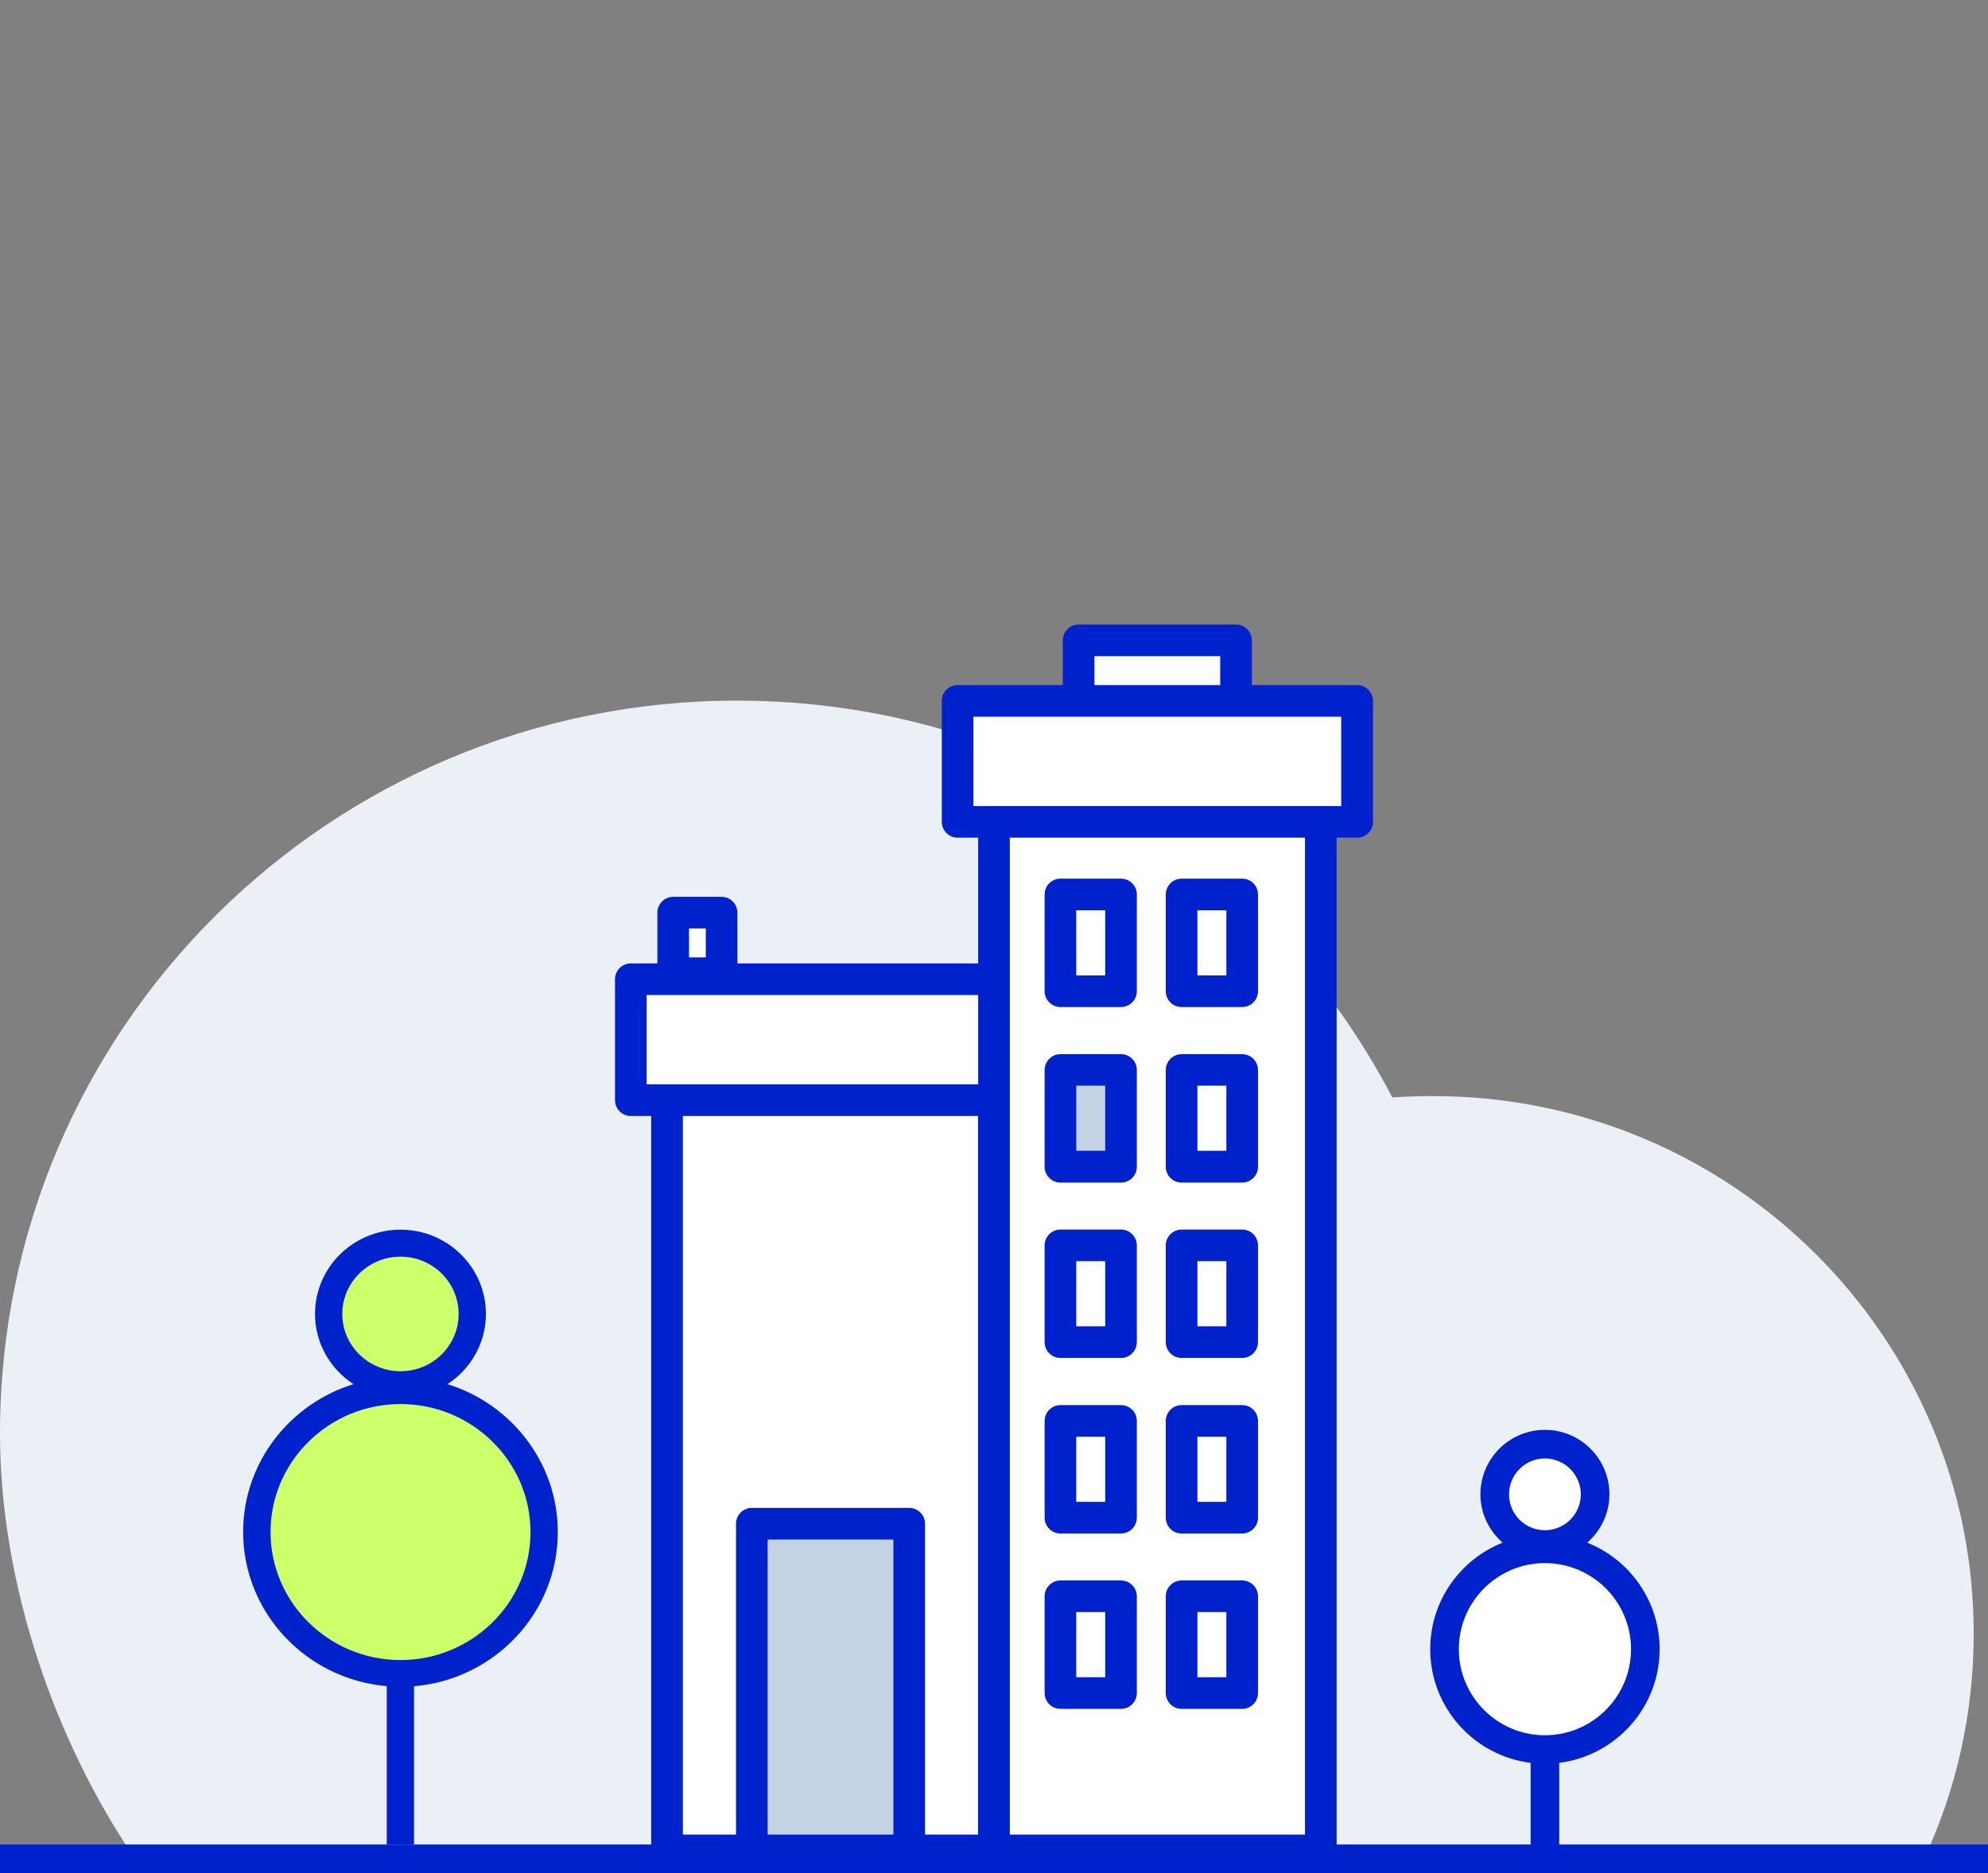 <svg width="139" height="131" viewBox="0 0 139 131" xmlns="http://www.w3.org/2000/svg">
    <rect x="0" y="0" width="139" height="131" fill="#808080" stroke="none"/>
    <g clip-path="url(#clip0_1_6044)">
        <path d="M100.195 76.658C99.234 76.658 98.306 76.69 97.346 76.753C88.767 60.267 71.481 49 51.538 49C23.08 49 0 71.947 0 100.242C0 110.84 3.873 121.82 9.443 130C34.892 130 110.438 129.905 134.575 129.905C136.784 125.13 138 119.847 138 114.246C138 93.494 121.066 76.658 100.195 76.658Z" fill="#EBF0F6"/>
        <path d="M86.422 49.018V44.782H75.417V49.018H66.956V57.479H69.5V68.484H44.106V76.945H46.65V129.414H69.5H92.35V57.479H94.883V49.018H86.422Z" fill="white"/>
        <path d="M50.455 63.828H47.07V68.064H50.455V63.828Z" fill="white"/>
        <path d="M63.572 106.564H52.567V129.414H63.572V106.564Z" fill="#C4D3E4"/>
        <path d="M78.381 74.821H74.145V81.59H78.381V74.821Z" fill="#C4D3E4"/>
        <path d="M74.145 70.43H78.381C78.99 70.43 79.487 69.933 79.487 69.324V62.556C79.487 61.947 78.99 61.45 78.381 61.45H74.145C73.537 61.45 73.039 61.947 73.039 62.556V69.324C73.039 69.933 73.537 70.43 74.145 70.43ZM75.251 63.662H77.275V68.218H75.251V63.662Z" fill="#0022CD"/>
        <path d="M82.617 70.43H86.853C87.462 70.43 87.959 69.933 87.959 69.324V62.556C87.959 61.947 87.462 61.45 86.853 61.45H82.617C82.009 61.45 81.511 61.947 81.511 62.556V69.324C81.511 69.933 81.998 70.43 82.617 70.43ZM83.723 63.662H85.747V68.218H83.723V63.662Z" fill="#0022CD"/>
        <path d="M74.145 82.707H78.381C78.99 82.707 79.487 82.21 79.487 81.601V74.832C79.487 74.224 78.99 73.726 78.381 73.726H74.145C73.537 73.726 73.039 74.224 73.039 74.832V81.601C73.039 82.21 73.537 82.707 74.145 82.707ZM75.251 75.927H77.275V80.484H75.251V75.927Z" fill="#0022CD"/>
        <path d="M82.617 82.707H86.853C87.462 82.707 87.959 82.21 87.959 81.601V74.832C87.959 74.224 87.462 73.726 86.853 73.726H82.617C82.009 73.726 81.511 74.224 81.511 74.832V81.601C81.511 82.21 81.998 82.707 82.617 82.707ZM83.723 75.927H85.747V80.484H83.723V75.927Z" fill="#0022CD"/>
        <path d="M74.145 94.973H78.381C78.99 94.973 79.487 94.475 79.487 93.867V87.098C79.487 86.49 78.99 85.992 78.381 85.992H74.145C73.537 85.992 73.039 86.49 73.039 87.098V93.867C73.039 94.475 73.537 94.973 74.145 94.973ZM75.251 88.204H77.275V92.761H75.251V88.204Z" fill="#0022CD"/>
        <path d="M82.617 94.973H86.853C87.462 94.973 87.959 94.475 87.959 93.867V87.098C87.959 86.49 87.462 85.992 86.853 85.992H82.617C82.009 85.992 81.511 86.49 81.511 87.098V93.867C81.511 94.475 81.998 94.973 82.617 94.973ZM83.723 88.204H85.747V92.761H83.723V88.204Z" fill="#0022CD"/>
        <path d="M74.145 107.249H78.381C78.99 107.249 79.487 106.752 79.487 106.143V99.375C79.487 98.766 78.99 98.269 78.381 98.269H74.145C73.537 98.269 73.039 98.766 73.039 99.375V106.143C73.039 106.752 73.537 107.249 74.145 107.249ZM75.251 100.481H77.275V105.037H75.251V100.481Z" fill="#0022CD"/>
        <path d="M82.617 107.249H86.853C87.462 107.249 87.959 106.752 87.959 106.143V99.375C87.959 98.766 87.462 98.269 86.853 98.269H82.617C82.009 98.269 81.511 98.766 81.511 99.375V106.143C81.511 106.752 81.998 107.249 82.617 107.249ZM83.723 100.481H85.747V105.037H83.723V100.481Z" fill="#0022CD"/>
        <path d="M74.145 119.515H78.381C78.99 119.515 79.487 119.017 79.487 118.409V111.64C79.487 111.032 78.99 110.534 78.381 110.534H74.145C73.537 110.534 73.039 111.032 73.039 111.64V118.409C73.039 119.017 73.537 119.515 74.145 119.515ZM75.251 112.746H77.275V117.303H75.251V112.746Z" fill="#0022CD"/>
        <path d="M82.617 119.515H86.853C87.462 119.515 87.959 119.017 87.959 118.409V111.64C87.959 111.032 87.462 110.534 86.853 110.534H82.617C82.009 110.534 81.511 111.032 81.511 111.64V118.409C81.511 119.017 81.998 119.515 82.617 119.515ZM83.723 112.746H85.747V117.303H83.723V112.746Z" fill="#0022CD"/>
        <path d="M94.883 47.912H87.528V44.782C87.528 44.174 87.03 43.676 86.422 43.676H75.417C74.809 43.676 74.311 44.174 74.311 44.782V47.912H66.956C66.348 47.912 65.85 48.41 65.85 49.018V57.479C65.85 58.087 66.348 58.585 66.956 58.585H68.394V67.378H51.56V63.828C51.56 63.219 51.063 62.722 50.455 62.722H47.07C46.462 62.722 45.964 63.219 45.964 63.828V67.378H44.106C43.498 67.378 43 67.876 43 68.484V76.945C43 77.553 43.498 78.051 44.106 78.051H45.533V129.414C45.533 130.022 46.031 130.52 46.639 130.52H52.567H63.572H69.5H92.35C92.959 130.52 93.456 130.022 93.456 129.414V58.585H94.894C95.502 58.585 96 58.087 96 57.479V49.018C95.989 48.399 95.491 47.912 94.883 47.912ZM48.176 64.934H49.349V66.958H48.176V64.934ZM62.466 128.308H53.673V107.67H62.466V128.308ZM68.394 128.308H64.678V106.564C64.678 105.956 64.18 105.458 63.572 105.458H52.567C51.959 105.458 51.461 105.956 51.461 106.564V128.308H47.745V78.051H68.383V128.308H68.394ZM68.394 75.839H46.639H45.212V69.59H68.394V75.839ZM76.523 45.888H85.316V47.912H76.523V45.888ZM91.244 128.308H70.606V76.945V68.484V58.585H91.244V128.308ZM93.777 56.373H92.339H69.5H68.062V50.124H75.417H86.422H93.777V56.373Z" fill="#0022CD"/>
        <path d="M28.005 96.842C30.78 96.842 33.03 94.624 33.03 91.891C33.03 89.157 30.78 86.939 28.005 86.939C25.23 86.939 22.979 89.157 22.979 91.891C22.979 94.624 25.23 96.842 28.005 96.842Z" fill="#CCFF69"/>
        <path d="M28.005 97.255C22.455 97.255 17.963 101.68 17.963 107.148C17.963 112.615 22.455 117.04 28.005 117.04C33.555 117.04 38.046 112.615 38.046 107.148C38.046 101.68 33.545 97.255 28.005 97.255Z" fill="#CCFF69"/>
        <path d="M39 107.148C39 102.3 35.748 98.185 31.285 96.804C32.906 95.752 33.974 93.939 33.974 91.891C33.974 88.64 31.295 86 28.005 86C24.705 86 22.026 88.64 22.026 91.891C22.026 93.939 23.094 95.752 24.715 96.804C20.252 98.185 17 102.3 17 107.138C17 112.794 21.425 117.444 27.042 117.924V128.991H28.949V117.933C34.575 117.454 39 112.803 39 107.148ZM28.005 87.888C30.246 87.888 32.067 89.683 32.067 91.9C32.067 94.108 30.246 95.902 28.005 95.902C25.764 95.902 23.933 94.108 23.933 91.9C23.933 89.692 25.754 87.888 28.005 87.888ZM28.005 116.101C22.998 116.101 18.917 112.08 18.917 107.148C18.917 102.215 22.998 98.195 28.005 98.195C33.011 98.195 37.093 102.215 37.093 107.148C37.093 112.08 33.011 116.101 28.005 116.101Z" fill="#0022CD"/>
        <path d="M0 130L149 130" stroke="#0022CD" stroke-width="2" stroke-linecap="round"/>
        <path d="M108.02 108.02C109.959 108.02 111.53 106.449 111.53 104.51C111.53 102.571 109.959 101 108.02 101C106.081 101 104.51 102.571 104.51 104.51C104.51 106.449 106.081 108.02 108.02 108.02Z" fill="white"/>
        <path d="M108.02 108.31C104.14 108.31 101 111.46 101 115.34C101 119.22 104.14 122.36 108.02 122.36C111.9 122.36 115.04 119.22 115.04 115.34C115.04 111.46 111.9 108.31 108.02 108.31Z" fill="white"/>
        <path d="M116.04 115.34C116.04 111.96 113.94 109.07 110.98 107.89C111.92 107.06 112.53 105.86 112.53 104.51C112.53 102.02 110.51 100 108.02 100C105.53 100 103.51 102.02 103.51 104.51C103.51 105.86 104.12 107.06 105.06 107.89C102.1 109.07 100 111.96 100 115.34C100 119.42 103.07 122.8 107.02 123.29V130.84H109.02V123.29C112.97 122.79 116.04 119.42 116.04 115.34ZM108.02 102C109.4 102 110.53 103.13 110.53 104.51C110.53 105.89 109.41 107.02 108.02 107.02C106.63 107.02 105.51 105.9 105.51 104.51C105.51 103.12 106.64 102 108.02 102ZM108.02 121.36C104.7 121.36 102 118.66 102 115.34C102 112.02 104.7 109.32 108.02 109.32C111.34 109.32 114.04 112.02 114.04 115.34C114.04 118.66 111.34 121.36 108.02 121.36Z" fill="#0022CD"/>
    </g>
    <defs>
        <clipPath id="clip0_1_6044">
            <rect width="139" height="131" fill="white"/>
        </clipPath>
    </defs>
</svg>
